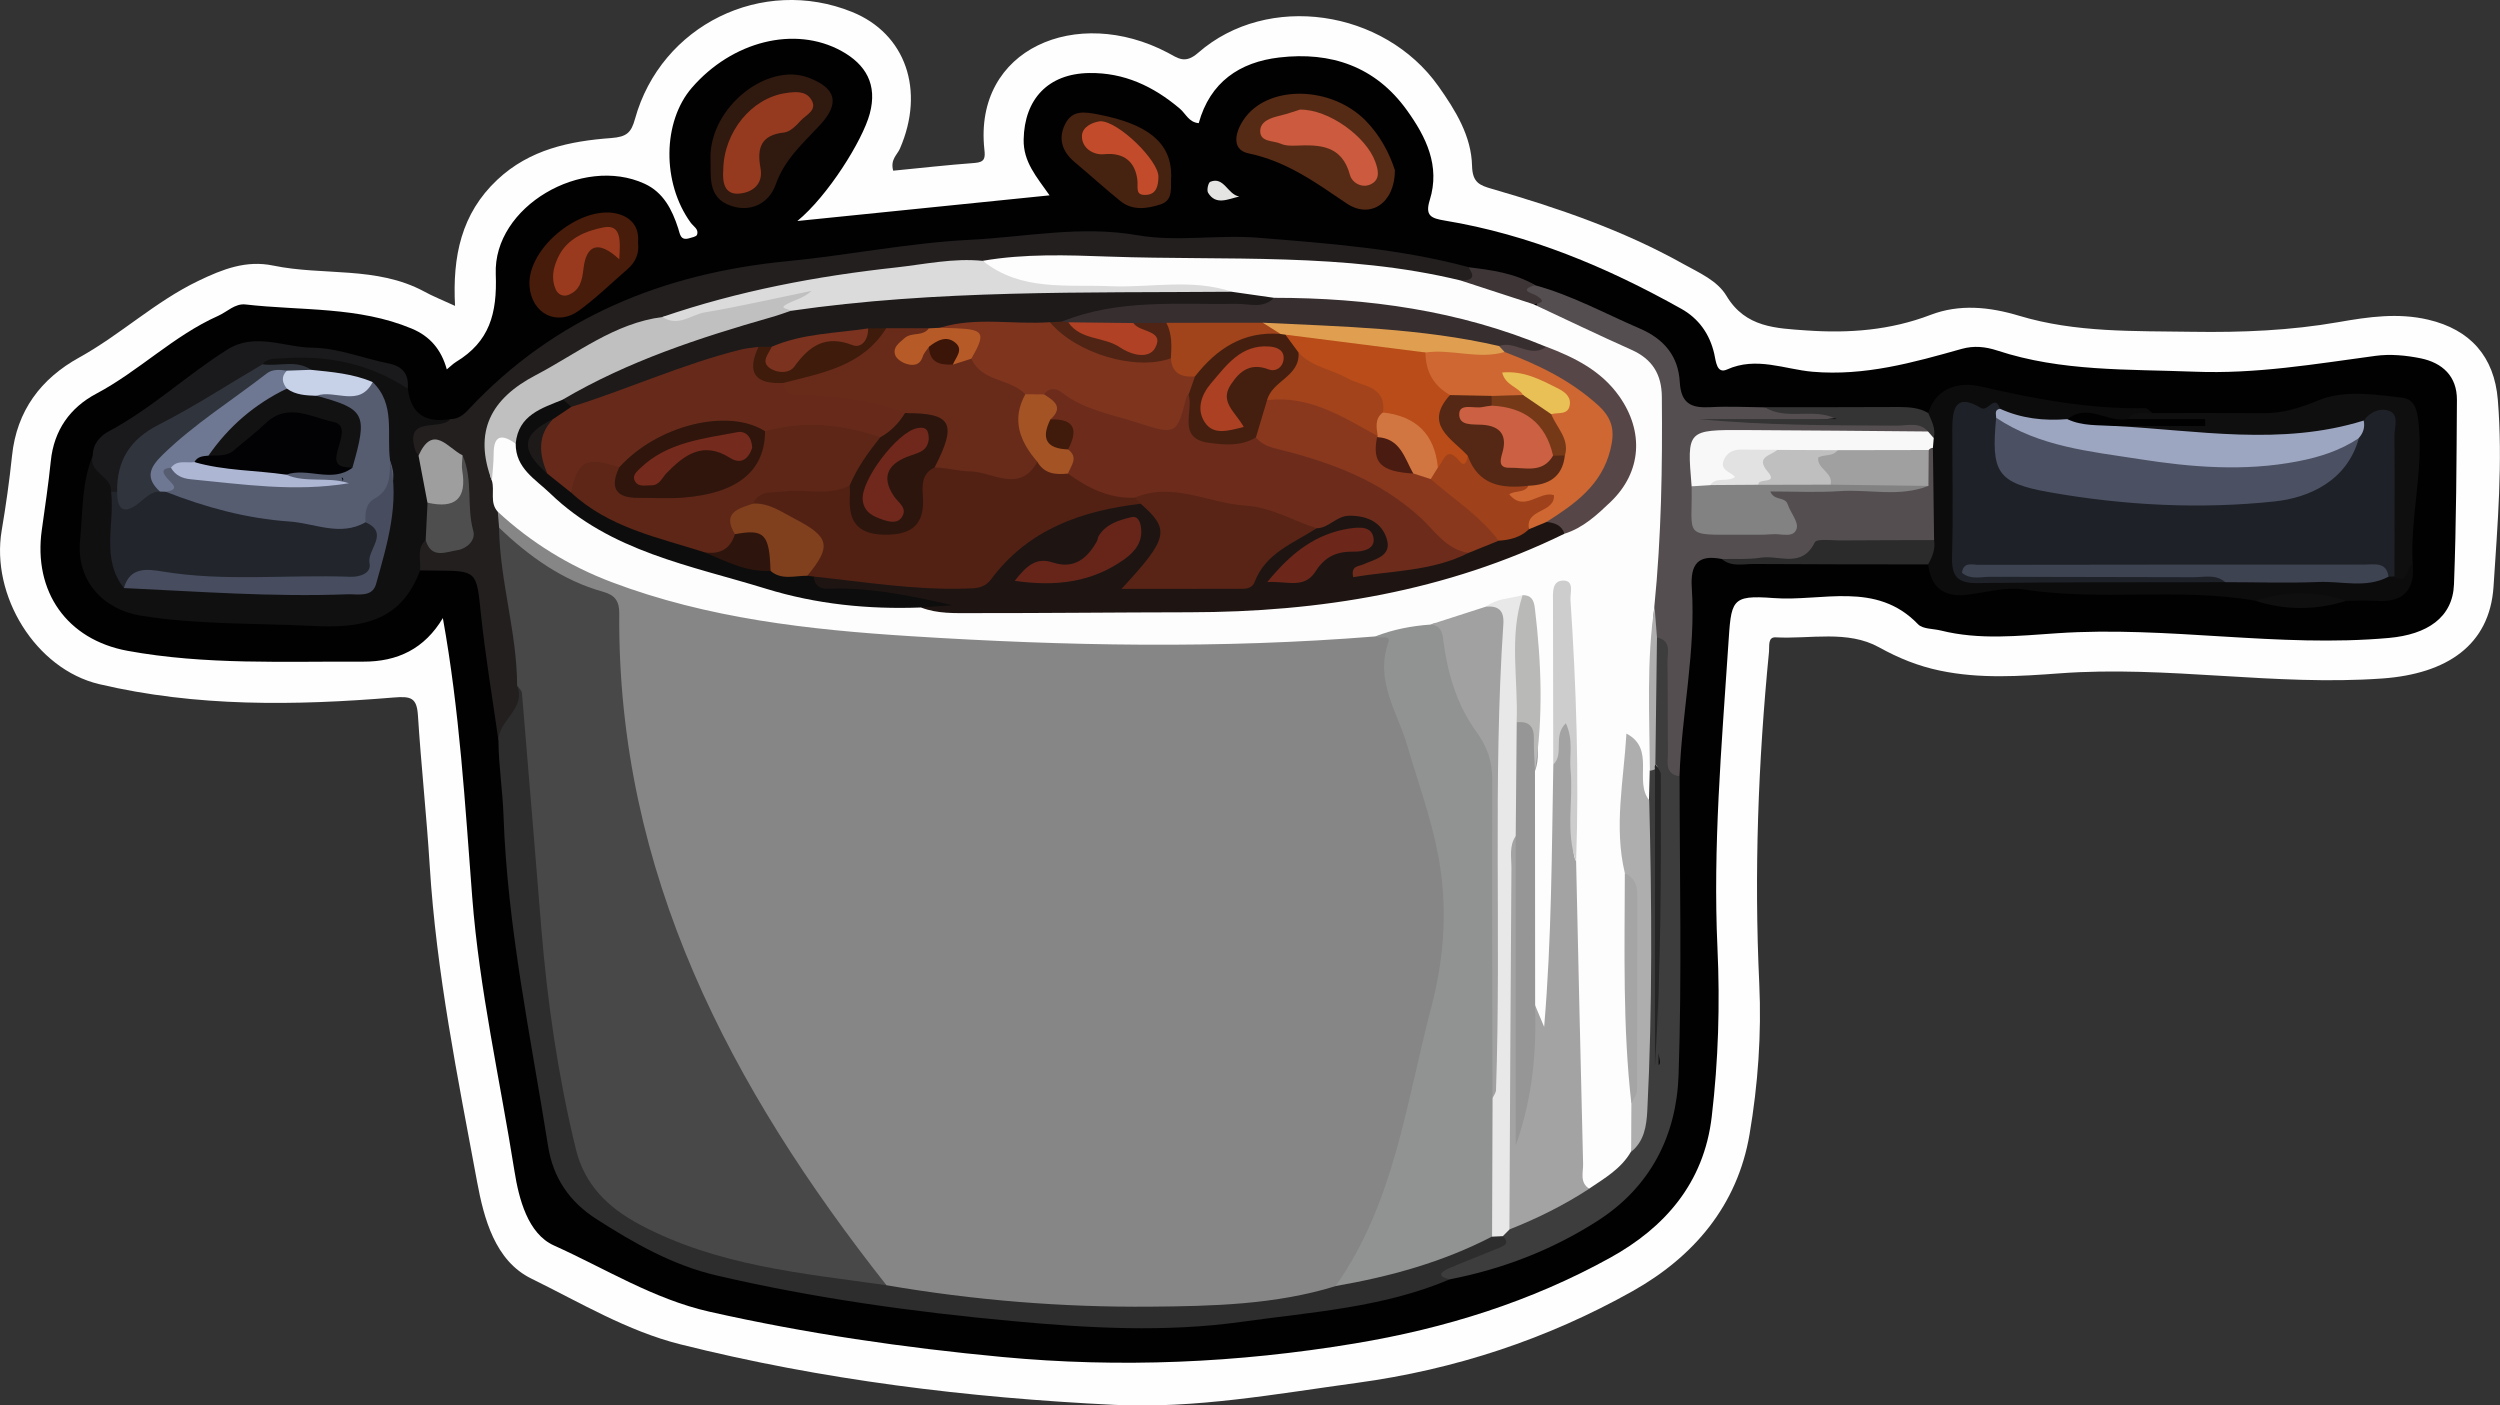<?xml version="1.0" encoding="utf-8"?>
<!-- Generator: Adobe Illustrator 23.0.2, SVG Export Plug-In . SVG Version: 6.00 Build 0)  -->
<svg version="1.1" id="Camada_1" xmlns="http://www.w3.org/2000/svg" xmlns:xlink="http://www.w3.org/1999/xlink" x="0px" y="0px"
	 viewBox="0 0 297.17 167.06" style="enable-background:new 0 0 297.17 167.06;" xml:space="preserve">
<rect x="0" y="0" width="297.17" height="167.06" fill="#333333" stroke="none"/>
<style type="text/css">
	.st0{fill:#FEFEFE;}
	.st1{fill:#010102;}
	.st2{fill:#231F1F;}
	.st3{fill:#2D2D2D;}
	.st4{fill:#544E51;}
	.st5{fill:#111011;}
	.st6{fill:#3D3D3D;}
	.st7{fill:#0D0C0D;}
	.st8{fill:#100F10;}
	.st9{fill:#562B15;}
	.st10{fill:#1A191B;}
	.st11{fill:#30190F;}
	.st12{fill:#471C0A;}
	.st13{fill:#462210;}
	.st14{fill:#2B2B2B;}
	.st15{fill:#343434;}
	.st16{fill:#3E3636;}
	.st17{fill:#E4E4E3;}
	.st18{fill:#868687;}
	.st19{fill:#FEFDFD;}
	.st20{fill:#484848;}
	.st21{fill:#C1C0C0;}
	.st22{fill:#DBDBDB;}
	.st23{fill:#4E4E4E;}
	.st24{fill:#9F9E9F;}
	.st25{fill:#919292;}
	.st26{fill:#E9E8E8;}
	.st27{fill:#F9F8F8;}
	.st28{fill:#828282;}
	.st29{fill:#A0A0A0;}
	.st30{fill:#AEAEAE;}
	.st31{fill:#22252C;}
	.st32{fill:#565D71;}
	.st33{fill:#474D5F;}
	.st34{fill:#30343D;}
	.st35{fill:#C7D2E9;}
	.st36{fill:#A4A3A4;}
	.st37{fill:#252525;}
	.st38{fill:#1E2228;}
	.st39{fill:#9DA6C1;}
	.st40{fill:#3D4351;}
	.st41{fill:#CB5A3E;}
	.st42{fill:#95391F;}
	.st43{fill:#993A1F;}
	.st44{fill:#C24B2B;}
	.st45{fill:#1E1513;}
	.st46{fill:#1E1A1A;}
	.st47{fill:#372E30;}
	.st48{fill:#A1A1A1;}
	.st49{fill:#0E0D0D;}
	.st50{fill:#969696;}
	.st51{fill:#574647;}
	.st52{fill:#CECDCD;}
	.st53{fill:#B9B9B8;}
	.st54{fill:#A5A5A5;}
	.st55{fill:#C0BFBF;}
	.st56{fill:#E3E2E2;}
	.st57{fill:#6E7892;}
	.st58{fill:#020103;}
	.st59{fill:#131213;}
	.st60{fill:#ADB7D3;}
	.st61{fill:#4B5163;}
	.st62{fill:#6D2C1B;}
	.st63{fill:#532113;}
	.st64{fill:#592415;}
	.st65{fill:#89381D;}
	.st66{fill:#CE6731;}
	.st67{fill:#9F411A;}
	.st68{fill:#67251A;}
	.st69{fill:#6C271A;}
	.st70{fill:#672A1A;}
	.st71{fill:#682B1A;}
	.st72{fill:#7F341D;}
	.st73{fill:#3F1B0B;}
	.st74{fill:#4F2414;}
	.st75{fill:#B65B28;}
	.st76{fill:#7B321E;}
	.st77{fill:#E09F50;}
	.st78{fill:#A1431B;}
	.st79{fill:#B04124;}
	.st80{fill:#5D2617;}
	.st81{fill:#80401D;}
	.st82{fill:#2D140D;}
	.st83{fill:#441F0F;}
	.st84{fill:#A45325;}
	.st85{fill:#401A0A;}
	.st86{fill:#2C150D;}
	.st87{fill:#A2431B;}
	.st88{fill:#D27641;}
	.st89{fill:#4A1B10;}
	.st90{fill:#B94C18;}
	.st91{fill:#542814;}
	.st92{fill:#E9C055;}
	.st93{fill:#753918;}
	.st94{fill:#2F150C;}
	.st95{fill:#3B1507;}
	.st96{fill:#AC4023;}
	.st97{fill:#70281C;}
	.st98{fill:#CC6042;}
	.st99{fill:#742A1C;}
</style>
<g>
	<path class="st0" d="M54.09,36.36c-0.31-5.89,0.73-10.96,5.03-15c3.85-3.61,8.63-4.59,13.53-4.95c1.85-0.14,2.38-0.64,2.83-2.27
		C78.57,2.99,90.6-2.9,101.28,1.42c6.37,2.57,8.71,9.31,5.69,16.25c-0.32,0.74-1.16,1.28-0.8,2.62c3.19-0.31,6.44-0.68,9.69-0.92
		c1.2-0.09,1.27-0.58,1.15-1.61C115.72,5.78,128,0.6,138.78,6.25c1.27,0.67,2.07,1.4,3.65,0.02c8.24-7.2,22.08-5.17,28.56,3.99
		c2.02,2.86,3.91,5.9,3.99,9.46c0.05,2,0.91,2.31,2.4,2.74c7.84,2.27,15.53,4.9,22.7,8.91c1.9,1.06,4.05,1.97,5.15,3.81
		c2.26,3.78,5.92,3.84,9.53,4.1c5.01,0.35,9.92-0.01,14.72-1.85c3.42-1.31,6.97-0.97,10.55,0.11c6.71,2.02,13.61,1.79,20.57,1.9
		c5.89,0.09,11.65-0.15,17.37-1.15c3.59-0.63,7.09-1.13,10.67-0.29c5.02,1.18,7.85,4.41,8.27,9.51c0.61,7.42-0.03,14.85-0.51,22.23
		c-0.46,6.99-5.6,10.36-13.21,10.91c-12.83,0.92-25.57-1.56-38.37-0.61c-4.75,0.35-9.47,0.67-14.2-0.32
		c-2.6-0.54-4.9-1.47-7.27-2.78c-3.74-2.07-8.16-0.96-12.28-1.18c-0.95-0.05-0.73,1.02-0.79,1.7c-1.29,13.12-1.78,26.26-1.16,39.45
		c0.28,6-0.15,11.99-1.15,17.9c-1.44,8.52-6.68,14.6-13.88,18.65c-10.17,5.71-21.1,9.33-32.8,10.92
		c-9.62,1.31-19.19,3.09-28.91,2.61c-17.37-0.85-34.6-2.95-51.5-7.19c-6.31-1.58-11.94-4.98-17.71-7.81
		c-4.34-2.12-5.65-7.17-6.46-11.52c-2.31-12.44-4.84-24.87-5.63-37.55c-0.37-5.97-1.02-11.92-1.4-17.88
		c-0.14-2.08-0.79-2.3-2.87-2.13c-11.73,0.97-23.48,1.14-35.03-1.59C4.22,79.52-1.11,70.79,0.2,63.06c0.5-2.95,0.92-5.91,1.23-8.89
		c0.56-5.36,3.44-9.16,7.98-11.67c4.92-2.72,9.04-6.65,14.16-9.11c2.91-1.4,5.69-2.49,8.91-1.82c5.94,1.23,12.28,0.04,17.92,3.07
		C51.43,35.21,52.53,35.64,54.09,36.36z"/>
	<path class="st1" d="M142.49,14.64c1.34-4.86,4.84-7.26,9.59-7.81c6.13-0.71,11.4,1.06,15.14,6.25c2.3,3.19,4,6.64,2.73,10.71
		c-0.58,1.87,0.18,2.16,1.79,2.43c10.04,1.66,19.28,5.54,28.1,10.48c2.08,1.16,3.39,3,3.93,5.36c0.2,0.89,0.29,2.42,1.52,1.86
		c3.49-1.57,6.84-0.02,10.17,0.27c6.21,0.53,11.94-1.09,17.73-2.72c1.43-0.4,2.8-0.27,4.23,0.2c7.62,2.51,15.47,2.2,23.38,2.51
		c7.41,0.3,14.41-0.92,21.57-1.88c1.75-0.24,3.62-0.06,5.36,0.29c2.58,0.53,4.34,2.12,4.32,4.96c-0.05,7.31-0.07,14.62-0.35,21.91
		c-0.15,3.96-3.2,5.96-7.72,6.37c-13.17,1.19-26.28-1.45-39.43-0.56c-4.63,0.31-9.25,0.83-13.84-0.32
		c-0.92-0.23-2.16-0.16-2.72-0.75c-4.98-5.18-11.42-2.67-17.17-3.11c-5.15-0.39-5.02,0.25-5.39,5.71
		c-0.79,11.95-1.83,23.88-1.28,35.87c0.31,6.72,0.11,13.38-0.68,20.07c-0.93,7.94-5.64,13.21-12.06,16.76
		c-9.44,5.22-19.61,8.41-30.4,10.2c-13.97,2.32-27.88,2.92-41.9,1.6c-11.69-1.1-23.3-2.79-34.78-5.38
		c-6.64-1.5-12.39-5.13-18.48-7.87c-3.12-1.4-4.18-5.58-4.7-8.86c-1.72-10.84-4.17-21.57-5.02-32.56
		c-0.85-11.05-1.5-22.14-3.49-33.16c-2.17,3.63-5.35,5.2-9.51,5.18c-9.35-0.05-18.72,0.41-27.98-1.29
		C7.95,76.03,3.94,70.32,4.97,62.99c0.38-2.73,0.79-5.45,1.07-8.19c0.37-3.66,2.29-6.35,5.4-8c5.09-2.7,9.19-6.89,14.48-9.25
		c1.08-0.48,2.02-1.5,3.26-1.36c6.61,0.76,13.42,0.22,19.76,2.87c2.13,0.89,3.51,2.45,4.17,4.85c0.42-0.34,0.73-0.66,1.1-0.89
		c3.97-2.41,4.9-5.72,4.72-10.44c-0.31-8.04,10.3-14.14,17.69-10.74c2.24,1.03,3.27,3.07,3.99,5.29c0.22,0.67,0.25,1.51,1.32,1.19
		c0.33-0.1,0.84-0.19,0.92-0.41c0.25-0.68-0.43-0.99-0.76-1.46c-3.42-4.73-3.34-11.98,0.15-16.02c4.79-5.53,12.23-7.42,17.78-4.37
		c2.9,1.6,4.31,3.98,3.36,7.48c-0.86,3.17-4.97,9.75-8.6,12.73c10.46-1.07,20.07-2.04,29.98-3.05c-1.56-2.23-3.13-3.97-3.08-6.64
		c0.09-4.79,2.9-7.82,7.77-7.9c4.18-0.07,7.67,1.59,10.79,4.23C140.94,13.5,141.31,14.54,142.49,14.64z"/>
	<path class="st2" d="M59.25,88.01c-0.71-5-1.55-9.98-2.08-14.99c-0.54-5.16-0.41-5.17-5.46-5.2c-0.6,0-1.19-0.01-1.79-0.02
		c-1-1.24-1.05-2.46,0.08-3.65c0.85-0.31,1.58,0.28,2.38,0.36c1.71,0.16,2.95-0.56,2.7-2.33c-0.36-2.42,0.11-4.93-0.81-7.28
		c-1.42-2.19-3.54-0.31-5.23-0.91c-0.86-3.37-0.66-3.66,2.5-3.82c0.68-0.03,1.4,0.15,1.99-0.35c0.92,0,1.56-0.49,2.15-1.13
		c10.28-11.01,23.21-16.22,37.98-17.65c7.21-0.7,14.37-2.17,21.59-2.53c6.62-0.33,13.19-1.73,19.96-0.55
		c4.65,0.82,9.58-0.09,14.34,0.3c8.37,0.68,16.78,1.29,24.96,3.48c0.25,0.65,1.69,0.4,1.3,1.29c-0.56,1.26-1.95,1.06-3.12,1.14
		c-17.29-3.08-34.77-2.3-52.2-2.79c-1.09-0.03-2.14,0.15-3.17,0.47c-12.86,0.56-25.41,2.98-37.8,6.32
		c-7.17,1.49-13.03,5.53-18.79,9.75c-3.45,2.53-1.89,5.96-1.55,9.15c0.27,1.25,0.43,2.51,0.78,3.74c0.19,0.76,0.26,1.53,0.29,2.31
		c0.49,6.06,2.06,11.98,2.22,18.08C62.54,84.03,61.65,86.38,59.25,88.01z"/>
	<path class="st3" d="M59.25,88.01c0-2.43,3.34-3.73,2.2-6.53c1.74,0.17,1.54,1.62,1.65,2.71c0.89,8.44,1.49,16.91,2.2,25.37
		c0.74,8.72,1.94,17.36,3.91,25.89c0.95,4.1,3.36,6.97,7.05,9.02c7.18,4,15.1,5.25,23.04,6.45c2.12,0.32,4.22,0.89,6.39,0.92
		c17.43,2.32,34.87,3.76,52.33,0.34c6.53-1.19,12.78-3.31,18.97-5.65c0.53-0.14,1.06-0.17,1.6-0.06c2.2,1.42,0.36,2.07-0.61,2.7
		c-1.78,1.15-4.07,1.33-5.65,2.9c-7.9,3.36-16.37,3.88-24.71,5.05c-9.07,1.27-18.15,0.76-27.19-0.08
		c-11.87-1.09-23.68-2.73-35.29-5.44c-5.16-1.2-9.78-3.83-14.24-6.69c-3.2-2.05-5.15-4.88-5.75-8.67
		c-2.07-13.06-4.84-26.01-5.3-39.3C59.75,93.98,59.27,91,59.25,88.01z"/>
	<path class="st4" d="M204.68,66.45c-2.82-0.56-3.77,0.57-3.58,3.43c0.5,7.52-1.21,14.91-1.46,22.4c-2.38,0.7-2.21-1.22-2.31-2.47
		c-0.24-3.08-0.07-6.18-0.1-9.28c-0.02-1.54,0.14-3.11-0.83-4.48c-0.57-1.17-0.54-2.44-0.61-3.7c0.66-7.72,0.56-15.47,0.77-23.21
		c0.1-3.7-1.43-5.94-4.7-7.62c-3.16-1.63-6.84-2.21-9.53-4.76c0.59-0.69,0.55-1.06-0.44-1.34c-0.61-0.17-1.36-0.67-0.69-1.52
		c0.34-0.43,0.85-0.2,1.28,0.01c4.36,1.19,8.3,3.36,12.41,5.13c2.99,1.28,4.61,3.36,4.78,6.36c0.15,2.66,1.44,3.12,3.67,3
		c2.13-0.12,4.27,0,6.41,0.02c3.03,0.94,6.28-0.28,9.3,1.17c-5.34,0.75-10.7,0.5-14.75,0.57c4.6-0.36,10.48,0.46,16.42-0.46
		c2.78-0.43,6.16-1.53,8.62,1.38c-1.12,1.48-2.78,1.22-4.29,1.23c-6,0.05-12,0-17.99,0.03c-5,0.03-5,0.05-4.92,4.96
		c0.24,1.6-0.75,3.8,0.93,4.66c2.37,1.22,5.17,0.61,7.77,0.37c1.37-0.13,0.88-1.18,0.22-1.8c-2.75-2.62-0.33-2.84,1.47-2.95
		c3.82-0.24,7.66-0.03,11.49-0.11c1.27-0.02,2.67,0.42,3.7-0.78c0.77-1.06,0.4-2.67,1.71-3.45c0.46,0.01,0.79,0.22,1,0.64
		c0.78,3.49,1.07,6.96-0.22,10.4c-0.27,0.22-0.54,0.57-0.89,0.57C221.06,64.68,213,67.62,204.68,66.45z"/>
	<path class="st5" d="M50.6,64.2c-1.12,1.03-0.53,2.39-0.67,3.6c-2.27,6.17-7.05,6.9-12.88,6.6c-6.78-0.34-13.58-0.13-20.31-1.22
		c-4.4-0.71-7.69-4.08-7.22-8.98c0.33-3.4,0.18-6.84,1.52-10.08c1.48,1.21,2.73,2.58,3.05,4.58c0.18,2.23,0,4.47,0.19,6.7
		c0.11,1.27,0.14,2.63,1.49,3.38c8.32,0.58,16.62,1.08,24.96,0.91c2.2-0.04,3.34-0.8,3.74-2.85c0.74-3.83,1.84-7.63,1.23-11.6
		c-0.69-2.98,0.12-6.3-2.03-8.95c-2.18-1.04-4.6-1.09-6.9-1.62c-1.82-0.76-4.04,0.18-5.67-1.34c-0.01-0.52,0.18-0.96,0.67-1.14
		c4.15-1.54,13.76,0.77,16.71,4.01c0.36,3.05,2.15,4.11,5.05,3.62c-1.19,1.47-5.51-0.53-4.15,3.75c0.07,0.21,0.25,0.38,0.38,0.57
		c1.76,1.58,1.68,3.75,1.87,5.83C51.63,61.48,51.83,63.02,50.6,64.2z"/>
	<path class="st6" d="M196.97,75.77c1.76,0.39,1.22,1.83,1.24,2.92c0.06,3.59,0.01,7.19,0.05,10.78c0.01,1.12-0.41,2.54,1.39,2.81
		c0,11.82,0.28,23.66-0.12,35.47c-0.24,7.2-3.31,13.34-9.69,17.41c-5.39,3.44-11.24,5.69-17.5,6.91c-1.61-0.35-1.08-0.89-0.08-1.32
		c1.93-0.83,3.9-1.57,5.84-2.38c0.62-0.26,1.44-0.54,0.55-1.42c-0.05-0.57,0.25-0.96,0.65-1.31c2.95-1.9,6.34-3,9.23-5.01
		c1.93-1.53,4.14-2.77,5.26-5.14c0.96-2.37,1.3-4.82,1.3-7.37c0.01-10.91-0.08-21.82-0.1-32.73c0.2-1.33-0.03-2.77,0.99-3.89
		c0.5-0.19,0.87-0.05,1.11,0.44c0.11,11.64,0.02,23.28,0.07,34.65c0.32-0.16-0.01-0.95-0.01-1.59c0.02-10.39,0.02-20.78,0.01-31.18
		c0-1.05,0.24-2.18-0.75-3C195.72,85.77,194.79,80.71,196.97,75.77z"/>
	<path class="st7" d="M229.9,64.2c-0.05-3.65-0.1-7.31-0.14-10.96c-0.36-0.39-0.46-0.86-0.43-1.37c0.68-0.95-0.68-1.82-0.12-2.77
		c0.96-3.19,3.9-3.7,6.19-3.17c6.47,1.5,12.92,2.72,19.59,2.59c0.28-0.01,0.57,0.37,0.86,0.57c-0.8,0.96-2,1.01-3.06,1.37
		c-2.41,0.46-4.84-1.05-7.25,0.07c-2.83,0.62-5.52,0.06-8.16-0.95c-4.02-0.29-4.17-0.21-4.23,3.61c-0.06,3.83,0.14,7.68-0.06,11.5
		c-0.15,2.97,1.13,3.65,3.83,3.61c9.22-0.13,18.45-0.01,27.68-0.08c6.07-0.1,12.14,0.07,18.19-0.1c0.34-0.1,0.7-0.16,1.05-0.18
		c1.3,0.86,1.84-1.04,2.96-0.85c0.27,3.21-1.27,4.55-4.4,4.33c-1.17-0.08-2.35-0.01-3.52-0.01c-3.6-0.02-7.2-0.01-10.79-0.01
		c-9.1-1.58-18.36,0.08-27.5-1.33c-2.16-0.33-4.48,0.34-6.72,0.62c-2.78,0.34-4.34-0.82-4.67-3.61
		C228.62,65.93,229.17,65.04,229.9,64.2z"/>
	<path class="st8" d="M286.79,67.1c-0.89,0.23-0.43,2.51-2.18,1.43c-1.31-1.52-0.97-3.38-1-5.14c-0.06-3.58,0-7.16-0.03-10.74
		c-0.02-1.91-0.81-2.66-2.7-1.9c-4.76,1.78-9.58,2.68-14.7,1.84c-3.65-0.6-7.37-0.08-11.06-0.3c-1.41-0.09-3.25,0.37-3.7-1.81
		c3.47-0.35,6.94-0.7,10.4,0.16c0.01-0.04,0.01-0.08,0.05-0.32c-2.96-0.52-6.02,0.36-8.93-0.5c0.76-1.05,1.89-0.6,2.89-0.72
		c4.42,0,8.85-0.02,13.27,0.01c2.29,0.02,4.29-0.62,6.45-1.51c3.11-1.28,6.71-0.71,10.04-0.32c1.73,0.2,1.83,2.13,1.96,3.78
		C287.96,56.44,286.48,61.72,286.79,67.1z"/>
	<path class="st9" d="M165.81,20.24c-0.01,3.93-2.94,5.83-5.74,3.94c-3.66-2.47-7.11-5-11.66-5.95c-2.22-0.46-1.54-2.82-0.29-4.4
		c2.98-3.74,10.11-3.56,14.14,0.44C164.05,16.06,165.19,18.28,165.81,20.24z"/>
	<path class="st10" d="M48.47,46.21c-4.57-3.02-9.61-4.03-15.01-3.61c-0.82,0.06-1.67-0.06-2.26,0.7c-0.79,1.98-2.69,2.67-4.36,3.49
		c-3.03,1.48-5.69,3.55-8.64,5.11c-2.67,1.42-2.88,4.25-4.06,6.53c-0.3,0.24-0.62,0.25-0.94,0.04c0.19-1.9-2.76-2.23-2.17-4.33
		c-0.01-1.38,0.91-2.34,1.9-2.87c5.07-2.7,9.26-6.67,14.08-9.71c3.3-2.09,6.77-0.27,10.13-0.23c3.02,0.03,6.01,1.26,9.04,1.87
		C47.91,43.54,48.62,44.51,48.47,46.21z"/>
	<path class="st11" d="M84.45,18.69c0.01-6.01,6.77-11.32,11.68-9.45c3.27,1.25,3.73,3.03,1.35,5.61c-2.01,2.17-4.22,4.08-5.27,7.08
		c-0.77,2.18-2.89,3.35-5.28,2.55C83.94,23.49,84.57,20.73,84.45,18.69z"/>
	<path class="st12" d="M75.84,28.83c0.18,1.33-0.32,2.36-1.29,3.2c-1.9,1.64-3.7,3.41-5.72,4.88c-2.65,1.93-5.65,0.36-5.89-2.92
		c-0.32-4.59,6.42-9.94,10.77-8.49C75.25,26.02,75.99,27.19,75.84,28.83z"/>
	<path class="st13" d="M139.22,20.86c-0.12,1.27,0.35,2.91-1.25,3.43c-1.56,0.51-3.33,0.8-4.79-0.39c-1.86-1.5-3.62-3.11-5.45-4.64
		c-1.47-1.23-1.97-2.77-1.14-4.47c0.84-1.72,2.26-1.52,3.98-1.18C136.42,14.74,139.22,16.95,139.22,20.86z"/>
	<path class="st14" d="M229.9,64.2c0.17,1.06-0.2,1.99-0.71,2.89c-6.91-0.01-13.83,0-20.74-0.05c-1.27-0.01-2.64,0.39-3.78-0.59
		c1.55-0.04,3.12,0.08,4.64-0.16c2.16-0.34,4.88,1.31,6.41-1.82c0.23-0.47,2.02-0.22,3.08-0.23
		C222.51,64.21,226.21,64.21,229.9,64.2z"/>
	<path class="st15" d="M229.2,49.09c0.41,0.95,0.93,1.87,0.66,2.97c-0.57,0.04-0.85-0.17-0.68-0.78c-1.07-1.18-2.48-0.67-3.73-0.68
		c-7.85-0.05-15.71-0.02-23.56-0.79c5.47,0,10.95,0,16.42,0c-2.77-1.41-5.87,0.23-8.56-1.41c5.34,0,10.68,0.01,16.02-0.02
		C226.98,48.39,228.14,48.47,229.2,49.09z"/>
	<path class="st16" d="M182.48,33.9c-2.1,0.6-0.27,0.98,0.12,1.22c1.27,0.77,0.52,0.9-0.28,1.06c-3.35,0.42-6.31-0.36-8.71-2.84
		c1.24,0.01,1.91-0.3,0.91-1.58C177.27,32.1,180.02,32.45,182.48,33.9z"/>
	<path class="st8" d="M268.08,71.41c3.6-1.16,7.2-1.17,10.79,0.01C275.28,72.55,271.68,72.57,268.08,71.41z"/>
	<path class="st17" d="M147.31,23.36c-1.34,0.3-2.78,1.09-3.71-0.45c-0.18-0.29,0.02-1.2,0.26-1.3
		C145.51,20.94,145.91,23.12,147.31,23.36z"/>
	<path class="st18" d="M158.76,152.88c-7.17,2.21-14.63,2.38-21.98,2.44c-10.51,0.09-21.02-0.76-31.42-2.55
		c-1.24-0.73-2.45-1.44-3.36-2.63c-14.8-19.24-25.25-40.42-28.99-64.61c-0.48-3.1-0.39-6.24-0.22-9.34c0.17-3.04-0.72-4.78-3.8-5.91
		c-3.91-1.44-7.77-3.33-9.66-7.54c-0.05-0.64-0.11-1.28-0.16-1.92c0.93-0.69,1.59,0.01,2.21,0.51c8.09,6.59,17.68,9.3,27.73,10.99
		c22.11,3.73,44.41,3.12,66.69,3.02c2.51-0.01,4.97-0.87,7.51-0.6c1.23,0.28,2.88,0.19,2.51,2.19c-0.77,4.15,1.08,7.74,2.42,11.41
		c2.96,8.16,5.37,16.48,4.13,25.23c-1.26,8.88-3.47,17.59-6.54,26.06c-0.69,1.92-1.42,3.83-1.72,5.84
		C163.58,148.87,161.99,151.45,158.76,152.88z"/>
	<path class="st19" d="M163.48,75.65c-18.42,1.49-36.85,1.14-55.25-0.03c-12.04-0.76-24.1-2.1-35.54-6.43
		c-5.04-1.91-9.57-4.7-13.53-8.37c-0.98-1.09-0.33-2.48-0.69-3.69c-0.46-1-0.21-2.06-0.26-3.09c-0.12-2.55,0.96-3.19,3.17-1.96
		c4.69,7.68,11.82,11.85,20.3,14.12c6.22,1.67,12.28,3.95,18.76,4.68c3.22,0.37,6.47-0.08,9.65,0.63c2.85,0.71,5.74,0.24,8.61,0.25
		c12.59,0.03,25.18,0.3,37.74-0.94c9.9-0.98,19.21-3.97,28.29-7.83c2.82-1.31,5.53-2.82,7.19-5.58c2.77-4.57,1.83-8.98-2.51-12.14
		c-2.03-1.48-4.31-2.49-6.59-3.52c-10.1-3.77-20.56-5.44-31.32-5.33c-1.87,0-3.62-0.6-5.4-1.03c-7.35-0.98-14.74-0.25-22.1-0.4
		c-3.2-0.07-5.54-1.31-7.18-3.99c4.98-0.86,10.01-0.68,15.01-0.5c13.95,0.5,28-0.51,41.76,2.83c2.9,0.95,5.81,1.89,8.71,2.84
		c3.87,1.81,7.73,3.67,11.63,5.41c2.47,1.1,3.59,2.91,3.61,5.59c0.08,8.32-0.06,16.62-0.89,24.9c-0.57,5.22-0.08,10.45-0.26,15.67
		c-0.04,1.29,0.3,2.62-0.29,3.87c-0.03,1.17-0.06,2.34-0.09,3.51c-2.92-1.19-0.98-4-1.89-5.62c-0.57,4.81-1.18,9.83-0.02,14.86
		c0.36,8.88-0.49,17.78,0.8,26.62c-0.3,1.98-0.12,4.05-1.03,5.92c-1.17,2.03-3.13,3.15-4.98,4.4c-2.2-0.46-1.77-2.32-1.84-3.73
		c-0.55-11.6-1.09-23.2-0.77-34.81c0.29-10,0.32-19.99-0.67-28.77c0.07,4.89-0.08,10.98-0.03,17.08c0.24,9.24-0.05,18.45-0.66,27.66
		c-0.03,0.48,0.06-0.11-0.02,0.36c-0.2,1.24,0.11,3.1-1.49,3.24c-1.27,0.11-1.34-1.7-1.81-2.75c-0.53-9.13-0.38-18.27-0.1-27.41
		c0.85-6.68,1.27-13.35-0.56-19.94c-1.57-0.64-2.93,0.16-4.35,0.61c-2.12,0.95-4.38,1.47-6.61,2.1
		C167.9,75.95,165.62,75.1,163.48,75.65z"/>
	<path class="st20" d="M59.32,62.73c3.59,3.42,7.54,6.27,12.39,7.62c1.39,0.39,1.91,1.11,1.9,2.54
		c-0.25,30.93,13.26,56.4,31.76,79.88c-10.01-1.41-20.13-2.31-29.31-7.2c-3.79-2.02-6.57-4.72-7.61-8.98
		c-2.12-8.69-3.4-17.52-4.12-26.43c-0.75-9.27-1.51-18.53-2.29-27.79c-0.03-0.31-0.37-0.59-0.57-0.88
		C61.45,75.15,59.41,69.05,59.32,62.73z"/>
	<path class="st21" d="M61.31,52.74c-1.56-1.09-2.63-1.16-2.63,1.21c0,1.06-0.13,2.12-0.21,3.18c-2.21-5.82-0.14-9.74,5.22-12.54
		c4.91-2.57,9.32-6.17,15.07-6.91c5.15-0.86,10.17-2.31,15.3-3.28c0.47-0.09,0.91-0.3,1.39-0.32c0.72-0.02,1.57-0.03,1.81,0.77
		c0.29,0.94-0.75,0.98-1.22,1.42c-0.62,0.57-2.12-0.64-2.08,1.09c-1.03,1.42-2.69,1.39-4.14,1.82c-7.65,2.27-15.05,5.14-22.14,8.82
		C65.13,48.99,63.05,50.64,61.31,52.74z"/>
	<path class="st22" d="M93.99,36.95c-0.24-0.25-1.25-0.28-0.72-0.64c0.94-0.63,2.19-0.78,3.21-1.74c-4.23,0.87-8.43,1.84-12.69,2.56
		c-1.65,0.28-3.22,1.79-5.04,0.54c9.02-3.09,18.33-4.85,27.78-5.88c3.42-0.38,6.82-1.14,10.3-0.78c4.53,3.63,9.92,2.79,15.15,3.01
		c4.8,0.2,9.67-0.93,14.41,0.65c-1.23,1.3-2.87,1.02-4.38,1.01c-14.91-0.09-29.8,0.37-44.64,1.93
		C96.19,37.74,94.99,37.85,93.99,36.95z"/>
	<path class="st23" d="M50.6,64.2c0.07-1.49,0.15-2.97,0.22-4.46c3.27-0.48,2.88-3.67,4.16-5.62c1.28,2.87,0.45,6.04,1.28,9
		c0.31,1.09-0.77,2.1-1.85,2.27C53.05,65.59,51.26,66.5,50.6,64.2z"/>
	<path class="st24" d="M54.98,54.12c-0.02,0.59-0.13,1.2-0.04,1.78c0.58,3.41-0.85,4.6-4.13,3.85c-0.35-1.86-0.71-3.73-1.06-5.59
		C51.48,50.32,53.24,53.28,54.98,54.12z"/>
	<path class="st25" d="M163.48,75.65c2.11-0.83,4.32-1.25,6.57-1.41c1.98-0.75,2.26,0.81,2.54,2.03c0.96,4.24,2.44,8.23,4.91,11.84
		c1.07,1.58,0.85,3.44,0.85,5.22c0.04,12.43-0.04,24.85,0.05,37.28c0.06,4.01,0.02,8.02,0.02,12.03c0,1.54,0.08,3.09-1.07,4.35
		c-5.86,3.04-12.13,4.76-18.59,5.88c7.01-9.94,8.39-21.82,11.37-33.13c1.56-5.93,1.98-11.91,0.83-18.05
		c-0.85-4.49-2.41-8.71-3.67-13.04c-1.17-4-3.88-7.7-2.26-12.28C165.38,75.38,163.99,75.97,163.48,75.65z"/>
	<path class="st26" d="M177.36,147c0.02-5.48,0.04-10.96,0.06-16.45c0.67-2.58,0.28-5.21,0.29-7.82
		c0.06-10.03,0.23-20.06-0.06-30.08c-0.16-5.7-1.11-11.37-0.19-17.08c0.2-1.22-0.58-2.29-0.83-3.45c1.28-1.01,2.9-0.96,4.37-1.38
		c0.69,5.06,0.22,10.14,0.28,15.21c-0.08,4.55,0.31,9.11-0.24,13.65c-0.53,1.62-0.52,3.29-0.51,4.96
		c0.08,11.57-0.12,23.15,0.11,34.72c0.05,2.33,0.52,4.82-1.22,6.87c-0.26,0.26-0.52,0.53-0.78,0.79
		C178.21,146.96,177.79,146.98,177.36,147z"/>
	<path class="st27" d="M229.18,51.29c0.23,0.26,0.45,0.52,0.68,0.78c-0.03,0.39-0.07,0.78-0.1,1.17c-0.21,0-0.37,0.09-0.5,0.25
		c-3.36,1.91-7.02,0.71-10.54,1.04c-2.24-0.25-4.49,0.04-6.72-0.07c-1.28-0.04-2.56-0.18-3.85-0.05c-0.58,0.06-1.57,0.2-1.47,0.67
		c0.72,3.28-1.97,2.66-3.58,3.27c-0.75,0.09-1.42-0.09-2.02-0.54c-0.56-6.7-0.56-6.72,6.32-6.69
		C214.66,51.15,221.92,51.23,229.18,51.29z"/>
	<path class="st28" d="M201.08,57.81c0.73-0.05,1.47-0.09,2.2-0.14c1.94-0.33,3.91-0.47,5.82-0.96c2.9,0.01,5.8-0.16,8.7-0.02
		c3.82,0.25,7.78-1.04,11.42,1.07c-3.44,1.36-7.02,0.38-10.53,0.62c-2.7,0.18-5.41,0.04-8.26,0.04c0.47,1.16,1.74,0.56,2.07,1.53
		c0.33,0.99,1.29,2.07,1.07,2.86c-0.34,1.21-1.84,0.6-2.84,0.69c-1.3,0.11-2.62,0.05-3.94,0.06
		C199.95,63.58,201.19,63.85,201.08,57.81z"/>
	<path class="st29" d="M229.23,57.76c-3.88-0.05-7.76-0.1-11.65-0.15c-0.34-0.33,0.1,0.08-0.26-0.23c-0.9-0.76-2.06-1.55-1.83-2.78
		c0.3-1.59,2.08-0.3,2.93-1.09c3.61-0.01,7.23-0.01,10.84-0.02C229.25,54.91,229.24,56.33,229.23,57.76z"/>
	<path class="st30" d="M196.12,91.62c-0.05-6.52-0.42-13.05,0.55-19.54c0.1,1.23,0.19,2.46,0.29,3.68
		c-0.06,5.03-0.13,10.05-0.19,15.08c0.22,0.16,0.28,0.3,0.19,0.43c-0.08,0.12-0.17,0.19-0.25,0.19
		C196.53,91.53,196.33,91.58,196.12,91.62z"/>
	<path class="st31" d="M13.21,58.47c0.24,0,0.47-0.01,0.71-0.01c2,1.67,3.49-1.04,5.35-0.64c0.37,0.02,0.73,0.09,1.08,0.19
		c5.72,1.23,11.3,3.01,17.19,3.44c2.16,0.16,4.28-0.09,6.42,0.07c3.11,1.51,0.79,3.82,0.63,5.64c-0.17,1.96-2.16,2.38-3.91,2.39
		c-6.82,0.04-13.64,0.36-20.43-0.47c-1.93-0.24-3.82-0.41-5.51,0.83C11.96,66.39,13.66,62.28,13.21,58.47z"/>
	<path class="st32" d="M43.45,62.08c-3.02,1.73-6.05,0.11-9.05-0.09c-5.07-0.35-9.97-1.68-14.71-3.54c-1.19-3.3-1.19-3.3,1.73-2.88
		c6.39,0.74,12.74,2.01,19.21,1.66c0.48-0.25-0.21-0.72,0.04-0.31c0.11,0.19,0.05,0.33-0.16,0.31c-2.2-0.22-4.58,1.1-6.58-0.8
		c1.87-2.16,4.79-0.26,6.81-1.77c1.78-3.93,1.53-4.63-2.35-6.51c-0.57-0.28-0.97-0.66-0.74-1.38c2.03-1.37,4.5-0.54,6.64-1.36
		c2.77,2.66,1.64,6.18,2.08,9.35C47.72,58.13,45.26,59.98,43.45,62.08z"/>
	<path class="st33" d="M43.45,62.08c-0.08-1.1,0.04-2.25,1.05-2.8c1.93-1.04,1.83-2.77,1.87-4.51c1.16,5.08-0.34,9.88-1.67,14.66
		c-0.45,1.61-2.16,1.17-3.43,1.21c-8.86,0.34-17.7-0.33-26.54-0.74c0.72-2.59,2.85-2.25,4.63-1.96c7.39,1.22,14.82,0.34,22.23,0.62
		c1.19,0.05,2.58-0.42,2.34-1.59C43.58,65.33,46.39,63.38,43.45,62.08z"/>
	<path class="st34" d="M19.01,58.43c-1.16,0-1.82,0.87-2.65,1.48c-1.87,1.39-2.43,0.38-2.44-1.46c-0.05-3.7,1.52-6.22,4.93-7.96
		c4.24-2.16,8.25-4.78,12.36-7.19c1.92,0.3,3.97-0.59,5.77,0.66c-0.59,0.85-1.51,0.89-2.4,0.99c-1.34-0.04-2.51,0.35-3.64,1.15
		c-3.48,2.47-6.86,5.05-10.19,7.72C19.08,55.14,18.38,56.43,19.01,58.43z"/>
	<path class="st35" d="M34.09,44.06c0.96-0.03,1.93-0.07,2.89-0.1c2.48,0.26,4.98,0.45,7.32,1.46c-1.6,3.08-4.51,0.83-6.67,1.62
		c-1.28,0.99-2.46,0.57-3.61-0.25C33.17,45.87,32.68,44.94,34.09,44.06z"/>
	<path class="st36" d="M179.42,146.14c0.07-14.31,0.14-28.62,0.24-42.93c0.01-1.28-0.3-2.64,0.51-3.83
		c1.23,1.08,1.11,2.57,1.12,3.98c0.03,7.86-0.02,15.72,0.04,23.58c0.01,1.71-0.66,3.26-0.75,4.64c1.02-2.45,0.7-5.29,0.77-8.1
		c0.04-1.41-0.11-2.9,1.13-3.97c0.31,0.73,0.61,1.46,1.07,2.55c0.9-10.61,0.9-20.9,1.09-31.18c0.53-1.13,0.21-2.33,0.29-3.5
		c0.06-0.82-0.06-1.87,1.13-1.78c1.12,0.08,1,1.12,1,1.94c0.01,4.02-0.01,8.05,0.01,12.07c0.01,0.93-0.19,1.9,0.28,2.79
		c0.27,11.98,0.53,23.97,0.83,35.95c0.03,1-0.44,2.2,0.73,2.95C185.92,143.25,182.74,144.83,179.42,146.14z"/>
	<path class="st30" d="M193.89,136.91c0.01-1.91,0.02-3.82,0.03-5.74c0.67-4.15-0.26-8.3-0.04-12.47c0.2-3.7,0.05-7.43,0.03-11.14
		c-0.01-1.31,0.16-2.66-0.77-3.78c-1.32-5.53-0.13-11.02,0.19-16.58c3.5,1.83,0.86,5.63,2.71,7.93c0.31,12.31,0.39,24.62-0.23,36.93
		C195.71,133.82,195.46,135.66,193.89,136.91z"/>
	<path class="st37" d="M196.73,91.46c-0.06-0.21-0.05-0.42,0.05-0.62c0.22,0.41,0.64,0.81,0.64,1.22
		c0.04,11.58,0.03,23.15-0.7,34.73C196.73,115.02,196.73,103.24,196.73,91.46z"/>
	<path class="st38" d="M280.98,50c0.77-1.09,2.03-1.56,3.07-1.13c1.14,0.48,0.56,1.91,0.57,2.91c0.04,5.58,0,11.16,0,16.74
		c-0.23,0-0.46,0.01-0.69,0.02c-1.03-0.38-2.11-0.38-3.18-0.37c-14.21,0.09-28.42-0.73-39.85-0.35c4.83,0,12.45-0.04,20.06,0.04
		c1.26,0.01,2.99-0.69,3.56,1.34c-9.82,0.02-19.64-0.02-29.46,0.11c-2.41,0.03-3.09-0.84-3.02-3.15c0.14-5.03,0.03-10.06,0.03-15.09
		c0-2.36,0.31-4.44,3.4-2.57c0.86,0.52,1.62-1.74,2.27,0.09c-0.12,0.73,0.26,1.39,0.28,2.1c0.35,4.85,1.33,6.35,6.35,7.01
		c8.39,1.1,16.87,1.86,25.31,0.99c4.03-0.42,7.7-2.44,9.81-6.34C279.83,51.47,280.3,50.67,280.98,50z"/>
	<path class="st39" d="M237.28,49.66c0.01-0.42-0.25-0.95,0.46-1.07c2.56,1.16,5.24,1.46,8.01,1.23c1.89,0,3.84-0.32,5.56,0.81
		c9.9,0.52,19.84,2.42,29.66-0.64c0.16,0.8-0.05,1.49-0.59,2.08c-1.27,2.41-3.63,2.9-5.99,3.49c-7.04,1.75-14.08,0.99-21.08-0.16
		c-4.36-0.71-8.83-1.13-12.92-3.05C239.1,51.76,237.68,51.3,237.28,49.66z"/>
	<path class="st40" d="M264.52,69.2c-1.14-0.99-2.52-0.58-3.8-0.59c-8.02-0.04-16.05-0.01-24.07-0.05
		c-1.14-0.01-2.38,0.39-3.43-0.47c0.16-1.34,1.22-0.95,1.93-0.95c15.33-0.03,30.66-0.03,45.99-0.03c1.14,0,2.53-0.34,2.78,1.44
		c-2.69,1.43-5.57,0.5-8.35,0.63C271.89,69.33,268.2,69.2,264.52,69.2z"/>
	<path class="st1" d="M251.32,50.64c-1.88-0.13-3.79,0.03-5.56-0.81c2.4-1.98,4.8,0.48,7.21-0.02c3.05,0,6.1,0,9.15,0
		c0,0.28,0.01,0.56,0.01,0.83C258.52,50.64,254.92,50.64,251.32,50.64z"/>
	<path class="st41" d="M154.53,13.03c3.4-0.05,7.85,3.19,8.94,6.18c0.35,0.95,0.6,2-0.34,2.59c-1.13,0.71-2.41-0.06-2.66-0.99
		c-0.96-3.58-3.61-3.62-6.46-3.5c-0.58,0.02-1.23,0.02-1.75-0.22c-0.9-0.41-2.5-0.16-2.46-1.55c0.04-1.16,1.29-1.54,2.38-1.8
		C153.1,13.52,153.99,13.19,154.53,13.03z"/>
	<path class="st42" d="M85.97,20.19c0.07-4.5,3.36-8.55,7.46-9.13c1.05-0.15,2.28-0.3,2.96,0.71c0.88,1.31-0.55,1.85-1.2,2.56
		c-0.54,0.6-1.27,1.34-1.97,1.42c-2.77,0.29-3.26,1.84-2.82,4.23c0.37,1.98-1.04,2.94-2.61,3.04
		C86.07,23.12,85.87,21.61,85.97,20.19z"/>
	<path class="st43" d="M73.61,30.82c-2.56-2.37-3.92-1.63-4.25,1.09c-0.17,1.41-0.38,2.59-1.81,3.15c-0.65,0.25-1.25-0.1-1.49-0.65
		c-0.56-1.27-0.32-2.53,0.26-3.78c1.07-2.33,3.38-3.2,5.42-3.6C73.92,26.61,73.73,28.73,73.61,30.82z"/>
	<path class="st44" d="M130.8,14.41c2.16,0,6.95,4.71,6.9,6.61c-0.02,1-0.2,2.04-1.39,2.14c-1.45,0.12-0.99-0.84-1.12-1.83
		c-0.26-2.03-1.53-3.24-3.95-3c-1.3,0.13-2.68-0.75-2.63-2.19C128.64,15.09,129.85,14.52,130.8,14.41z"/>
	<path class="st45" d="M185.97,63.44c-14.07,6.88-29.07,9.32-44.59,9.34c-8.62,0.01-17.23,0.11-25.85,0.1
		c-2.02,0-4.08,0.09-6.03-0.66c0.61-0.77,1.49-0.3,2.26-0.48c-4.24-0.44-8.49-0.47-12.69-1.05c-1.27-0.18-2.81,0.06-2.58-2.01
		c3.06-1.94,6.22-0.02,9.33-0.19c1.51-0.09,3.05,0.4,4.6,0.49c3.31,0.2,5.88-0.52,8.58-3.06c4.44-4.18,9.96-6.89,16.4-6.78
		c4.32,2.53,4.36,5.4-0.19,9.94c2.22-0.09,4.17-0.19,6.09-0.04c3.85,0.31,7.23-0.13,9.69-3.71c1.13-1.65,3.24-2.37,5.11-3.19
		c1.8-0.93,3.57-1.99,5.74-1.52c1.76,0.38,3.1,1.4,3.64,3.1c0.59,1.82-0.48,2.91-2.39,3.76c3.9-0.78,7.57-1.04,11.01-2.38
		c1.25-0.5,2.51-0.95,3.78-1.39c1.27-0.37,2.51-0.82,3.67-1.47c0.79-0.38,1.58-0.73,2.47-0.78
		C185.17,61.63,186.21,61.91,185.97,63.44z"/>
	<path class="st46" d="M93.99,36.95c17.39-2.52,34.92-2.13,52.41-2.27c1.68,0.24,3.36,0.48,5.04,0.72c-0.22,1.91-1.81,1.63-3,1.74
		c-2.01,0.19-4.06,0.19-6.07,0.04c-5.38-0.39-10.61,0.43-15.79,1.79c-0.62,0.18-1.26,0.25-1.9,0.32c-4.15,0.35-8.34-0.43-12.48,0.36
		c-0.6,0.17-1.21,0.26-1.83,0.3c-1.61,0.05-3.21,0.04-4.82,0.08c-0.78-0.03-1.56-0.03-2.34-0.02c-3.79,0.36-7.55,0.88-11.23,1.9
		c-0.56,0.12-1.12,0.18-1.68,0.23c-6.5,0.88-12.28,4.05-18.49,5.85c-1.25,0.36-2.41,1.13-3.81,0.76c-0.56-0.25-0.95-0.65-1.09-1.26
		c7.73-4.55,16.17-7.32,24.73-9.77C92.45,37.5,93.21,37.21,93.99,36.95z"/>
	<path class="st47" d="M126.2,38.24c6.74-2.75,13.83-2.01,20.84-2.12c1.47-0.02,3.12,0.61,4.4-0.72c11.14,0,22.01,1.51,32.37,5.83
		c-0.2,1.52-1.36,1.34-2.33,1.18c-1.26-0.22-2.52-0.18-3.77-0.33c-9.17-2.03-18.51-2.26-27.83-2.75c-3.7,0.03-7.41,0.19-11.11,0
		c-1.29,0-2.58-0.05-3.87,0.03c-2.56-0.04-5.14,0.13-7.68-0.34C126.81,38.85,126.47,38.59,126.2,38.24z"/>
	<path class="st48" d="M176.63,72.11c1.51-0.13,2.18,0.49,2.07,2.08c-1.25,18.45-0.25,36.93-0.87,55.38
		c-0.01,0.33-0.28,0.65-0.42,0.97c-0.02-12.59-0.07-25.19-0.03-37.78c0.01-2.24-0.55-3.95-1.94-5.86c-2.16-2.97-3.3-6.6-3.81-10.3
		c-0.16-1.13-0.12-2.19-1.58-2.37C172.25,73.53,174.44,72.82,176.63,72.11z"/>
	<path class="st49" d="M66.93,47.49c0.33,0.29,0.66,0.57,0.99,0.86c-0.28,1.09-1.24,1.46-2.05,2.01c-2.56,1.58-2.84,3.31-0.35,5.22
		c1.1,0.77,2.04,1.71,3.06,2.56c4.5,3.74,10.18,4.84,15.44,6.88c2.51,0.77,4.94,1.84,7.58,2.16c1.38,0.43,2.85,0.35,4.24,0.71
		c0.35,0.13,0.65,0.35,0.87,0.64c0.25,1.79,1.65,1.43,2.78,1.42c4.65-0.01,9.18,0.94,13.74,1.99c-1.24,0.09-2.49,0.18-3.73,0.27
		c-6.27,0.24-12.45-0.38-18.45-2.23c-8.98-2.77-18.48-4.4-25.64-11.32c-1.76-1.7-4.14-2.99-4.11-5.94
		C61.63,49.32,64.39,48.53,66.93,47.49z"/>
	<path class="st50" d="M182.48,119.51c0.15,5.41-0.23,10.76-2.31,16.67c0-12.75,0-24.77,0-36.8c0.04-4.51,0.08-9.02,0.12-13.53
		c1.57-0.91,2.43-0.42,2.43,1.35c0,1.48,0.31,2.99-0.26,4.44C182.47,100.93,182.47,110.22,182.48,119.51z"/>
	<path class="st51" d="M178.18,41.13c1.89-0.7,3.73,1.5,5.64,0.09c3.35,1.28,6.51,2.84,8.66,5.89c2.95,4.18,2.67,9-1.02,12.54
		c-1.59,1.52-3.27,3.1-5.49,3.79c-0.34-1.03-1.19-1.3-2.14-1.4c-0.28-1.28,0.83-1.59,1.55-2.1c1.27-0.91,2.45-1.91,3.4-3.14
		c2.81-3.62,2.54-6.19-0.88-9.21c-2.74-2.42-6.25-3.43-9.36-5.17C178.15,42.07,177.73,41.72,178.18,41.13z"/>
	<path class="st52" d="M187.35,102.41c-1.28-3.57-0.31-7.28-0.66-10.91c-0.16-1.72,0.37-3.51-0.56-5.53
		c-1.58,1.5-0.16,3.68-1.5,4.91c-0.01-6.44-0.03-12.89-0.03-19.33c0-1.04-0.17-2.54,1.23-2.54c1.35,0,0.79,1.48,0.85,2.32
		C187.37,81.68,187.71,92.04,187.35,102.41z"/>
	<path class="st53" d="M182.46,91.64c-0.05-1.26-0.16-2.53-0.13-3.79c0.04-1.47-0.56-2.16-2.05-1.99
		c0.21-5.04-0.93-10.14,0.71-15.12c1.06,0,1.35,0.62,1.46,1.58C183.22,78.76,183.47,85.2,182.46,91.64z"/>
	<path class="st54" d="M193.14,103.79c1.12,0.51,1.49,1.42,1.49,2.6c-0.02,7.74,0,15.48-0.04,23.22c0,0.52-0.44,1.04-0.67,1.57
		C192.88,122.07,193.12,112.92,193.14,103.79z"/>
	<path class="st55" d="M218.42,53.51c-0.54,0.79-1.51,0.46-2.29,0.87c-0.19,1.36,1.84,1.79,1.46,3.23
		c-2.85,0.01-5.71,0.01-8.56,0.02c-0.49-0.72,1.11-0.68,0.52-1.46c-1.88-2.45,0.52-2.19,1.71-2.69
		C213.63,53.48,216.02,53.49,218.42,53.51z"/>
	<path class="st56" d="M211.24,53.47c-0.71,0.72-2.65,0.8-1.11,2.6c1.32,1.55-1.22,0.68-1.11,1.55c-1.91,0.01-3.82,0.03-5.74,0.04
		c0.73-1.05,2.06-0.28,2.96-0.97c-0.57-0.63-1.89-0.8-1.3-2.08c0.39-0.87,1.14-1.17,2.03-1.17
		C208.39,53.44,209.82,53.46,211.24,53.47z"/>
	<path class="st57" d="M34.09,44.06c-0.69,0.71-0.56,1.42,0.01,2.13c-2.74,3.07-6.29,5.27-9.09,8.28c-0.55,0.37-1.15,0.66-1.77,0.89
		c-0.95,0.36-1.93,0.31-2.91,0.24c-1.25,0.09-1,0.62-0.41,1.31c0.49,0.57,1.58,1.29-0.23,1.54c-0.23,0-0.45-0.01-0.68-0.02
		c-1.71-1.58-1.31-2.78,0.3-4.35c3.78-3.69,8.24-6.46,12.37-9.67C32.37,43.86,33.25,43.94,34.09,44.06z"/>
	<path class="st58" d="M23.11,54.93c0.36-0.68,1.02-0.71,1.67-0.77c1.59-0.81,3.01-1.86,4.28-3.12c2.48-2.46,5.33-3.11,8.79-2.35
		c2.58,0.57,3.83,1.66,3.43,4.31c-0.15,0.97-0.24,1.88,0.61,2.6c-2.46,1.86-5.31-0.08-7.87,0.82
		C30.16,57.49,26.53,56.99,23.11,54.93z"/>
	<path class="st59" d="M41.89,55.6c-0.93-0.09-2.1,0.01-1.89-1.44c0.21-1.43,1.5-3.62-0.35-4c-2.55-0.52-5.43-2.37-8.06,0.14
		c-1.19,1.14-2.52,2.13-3.76,3.21c-0.91,0.79-2,0.59-3.05,0.65c2.41-3.48,5.51-6.14,9.32-7.97c1.06,0.78,2.29,0.81,3.53,0.86
		C43.44,48.62,43.73,49.21,41.89,55.6z"/>
	<path class="st60" d="M23.11,54.93c3.56,1.03,7.27,0.96,10.9,1.49c2.31,1.03,4.89,0.19,7.47,1.02c-6.47,1.07-12.63,0.12-18.8-0.47
		c-1.03-0.1-1.83-0.46-2.36-1.37C21.07,54.61,22.16,55.08,23.11,54.93z"/>
	<path class="st61" d="M237.28,49.66c5.14,3.44,11.17,4,17,4.91c6.21,0.98,12.53,1.49,18.84,0.27c2.6-0.5,5.06-1.28,7.27-2.76
		c-1.38,5.07-5.9,7.08-9.98,7.52c-8.89,0.95-17.94,0.48-26.79-1.09C237.32,57.4,236.68,56.11,237.28,49.66z"/>
	<path class="st62" d="M174.56,65.72c-4.33,2.2-9.1,2.1-13.71,2.88c-0.29-1.36,0.62-1.25,1.2-1.51c1.36-0.61,3.4-0.96,2.81-2.98
		c-0.57-1.95-2.23-2.82-4.45-2.81c-1.59,0.01-2.44,1.49-3.92,1.49c-1.48,0.61-2.76-0.19-4.11-0.54c-5.68-1.48-11.41-2.72-17.32-2.87
		c-3.1,0.45-5.98,0.16-8.12-2.5c-0.61-1.11-0.19-2.34-0.39-3.5c0.3-1.6-0.55-2.6-1.8-3.39c0.67-1.41-1.1-2.31-0.77-3.66
		c1.08-1.14,2.2-0.59,3.26-0.03c2.88,1.5,6.01,2.3,9.08,3.29c1.97,0.64,3.73,1.21,3.83-1.9c0.02-0.59,0.59-1,1.33-0.8
		c1.92,5.04,1.92,5.04,7.53,4.67c3.67,1.07,7.4,1.95,10.96,3.41C165.76,57.32,170.42,61.15,174.56,65.72z"/>
	<path class="st63" d="M126.95,56.29c2.36,1.72,4.89,2.98,7.91,2.87c0.76-0.29,0.88,0.09,0.73,0.72c-7,0.82-13.34,3.03-17.74,8.92
		c-0.91,1.22-1.95,1.12-3.11,1.16c-6.06,0.19-12.03-0.8-18.03-1.43c-0.25-0.03-0.51-0.07-0.76-0.1c1.08-4.32,0.89-4.6-3.27-6.75
		c-1.19-0.62-2.92-0.55-3.35-2.31c0.48-1.35,1.62-1.73,2.84-1.78c2.97-0.12,5.94-0.66,8.91-0.01c0.72,0.72,0.83,1.68,0.94,2.61
		c0.27,2.33,1.97,2.3,3.69,2.31c1.84,0.01,2.85-0.74,2.95-2.71c0.1-1.86,0.06-3.89,2.26-4.81c2.15-0.67,4.22,0.06,6.28,0.44
		c2.07,0.39,3.96,0.23,5.79-0.82C124.47,54.81,125.83,55.28,126.95,56.29z"/>
	<path class="st64" d="M135.6,59.88c-0.24-0.24-0.49-0.48-0.73-0.72c4.55-1.93,8.79,0.67,13.19,0.94c3.01,0.19,5.62,1.78,8.44,2.69
		c-2.73,1.79-6.03,2.91-7.35,6.35c-0.39,1-1.34,0.84-2.15,0.85c-4.5,0.01-9,0.01-13.69,0.01C138.91,63.95,139.11,62.97,135.6,59.88z
		"/>
	<path class="st65" d="M174.56,65.72c-2.61-0.37-4.01-2.63-5.66-4.15c-4.86-4.46-10.66-6.6-16.82-8.14
		c-1.06-0.26-2.08-0.53-2.79-1.44c-0.62-1.65-0.34-3.14,0.81-4.47c2.12-1.42,4.28-1.17,6.42-0.06c2.39,1.24,5.34,1.41,7.19,3.71
		c0.16,0.29,0.28,0.6,0.37,0.92c0.14,2.58,1.9,3.31,4.09,3.56c0.81,0.19,1.62,0.4,2.42,0.63c2.52,2.66,6.66,3.8,7.56,7.99
		C176.95,64.75,175.75,65.23,174.56,65.72z"/>
	<path class="st66" d="M178.85,41.84c4.02,1.53,7.81,3.34,11.08,6.3c1.83,1.65,2.03,3.18,1.49,5.33c-1.05,4.22-4.24,6.45-7.6,8.58
		c-0.69,0.29-1.39,0.57-2.08,0.86c-0.74-1.27-0.74-1.27,1.32-2.87c-1.69,0.33-3.69,0.86-4.18-1.12c-0.32-1.28,1.67-1.22,2.66-1.72
		c1.74-0.49,3.41-1.06,3.47-3.32c0.41-1.67-1.32-3.02-0.75-4.72c0.75-0.89,1.24-1.76-0.15-2.54c-1.03-0.57-2.13-0.94-3.38-1.37
		c-0.21,0.72,0.99,1.65-0.21,2.18c-1.06,0.5-2.2,0.45-3.33,0.48c-1.62-0.04-3.24,0.11-4.84-0.25c-2.52-1.23-4.25-2.86-3-5.98
		C172.55,39.78,175.69,41.97,178.85,41.84z"/>
	<path class="st67" d="M181.69,57.74c-0.48,0.89-1.52,0.52-2.29,1.01c1.78,2.2,3.62-0.46,5.32,0.11c0.11,2.16-3.47,1.58-2.97,4.04
		c-1.01,0.98-2.27,1.29-3.61,1.37c-2.23-2.95-5.34-4.93-8.08-7.32c-0.24-0.7,0.1-1.27,0.38-1.86c0.93-3.09,3.08-0.82,4.66-1.06
		C176.45,56.78,179.54,56.43,181.69,57.74z"/>
	<path class="st68" d="M120.62,69.04c1.4-1.78,2.55-2.83,4.51-2.18c2.52,0.83,4.09-0.44,5.25-2.5c0.11-0.2,0.11-0.48,0.23-0.67
		c0.9-1.43,2.41-1.86,3.9-2.22c0.67-0.17,1,0.46,1.1,1.11c0.29,1.79-0.68,2.99-1.99,3.92C129.84,69.18,125.59,69.77,120.62,69.04z"
		/>
	<path class="st69" d="M150.64,69.19c2.95-3.63,5.89-5.76,9.74-6.36c1.12-0.17,2.75-0.35,2.9,1.23c0.12,1.28-1.38,1.53-2.41,1.51
		c-1.97-0.03-3.39,0.6-4.48,2.33C155.02,70.06,153.04,69.04,150.64,69.19z"/>
	<path class="st70" d="M65.74,49.82c0.73-0.49,1.45-0.97,2.18-1.46c6.78-2.11,13.25-5.1,20.16-6.81c0.68-0.17,1.39-0.22,2.09-0.32
		c0.23,2.06,0.96,3.7,3.31,4.02c2.76,1.39,5.85,0.82,8.74,1.42c2,0.41,4.01,0.67,5.43,2.36c0.04,2.2-1.42,3.07-3.22,3.64
		c-4.33-0.95-8.69-1.51-13.12-0.68C84.6,48.93,79.33,52.47,74,55.77c-2.52-0.13-4.75,0.37-6.11,2.79c-0.95-0.76-1.9-1.52-2.85-2.28
		C63.19,53.91,62.81,51.69,65.74,49.82z"/>
	<path class="st71" d="M107.56,49.11c-3.85-1.62-7.94-1.94-12.05-2.17c-1.07-0.06-2.23,0.11-2.39-1.43c3.92-2.47,8.7-3.3,12.23-6.5
		c1.69,0,3.38,0,5.07,0.01c0.25,1.8-2.12,1.2-2.34,2.68c0.9,0.45,1.29-0.72,2.03-0.72c1.14,0.32,1.86,1.63,3.25,1.37
		c0.81-0.04,1.61-0.32,2.43-0.15c1.82,2.03,5.22,1.85,6.5,4.64c-0.78,2.82,0.77,5.34,1.02,8.03c-2.12,3.86-5.32,1.19-7.99,1.16
		c-1.35-0.01-2.79-0.47-4.23-0.46c-0.05-0.11-0.16-0.24-0.13-0.32C112.14,51.92,111.23,49.76,107.56,49.11z"/>
	<path class="st72" d="M121.88,46.86c-1.81-1.9-5.18-1.45-6.42-4.23c0.52-2.99-2.44-2.47-3.7-3.68c4.29-1.32,8.69-0.34,13.03-0.65
		c4.46,2.23,8.87,4.66,14.14,4.01c1.16,0.68,2.18,1.56,3.26,2.37c0.27,0.98-0.06,1.7-0.91,2.22c-0.08,0.09-0.21,0.16-0.24,0.26
		c-1.14,4.46-1.19,4.6-5.84,3.08c-3.03-0.99-6.29-1.5-8.92-3.54c-0.73-0.57-1.52-0.68-2.19,0.17
		C123.36,47.55,122.62,47.55,121.88,46.86z"/>
	<path class="st73" d="M105.34,39.02c-2.82,4.53-7.63,5.31-12.23,6.5c-3.33,0.18-4.41-1.18-2.95-4.29c0.52,0,1.04,0,1.57,0
		c0.49,0.92,1.11,2.35,2.24,1.18c2.13-2.21,4.68-2.39,7.42-2.36c0.74,0.01,1.29-0.5,1.8-1.01
		C103.91,39.03,104.63,39.02,105.34,39.02z"/>
	<path class="st74" d="M139.18,42.59c-4.2,1.53-11.24-0.56-14.38-4.29c0.47-0.02,0.93-0.05,1.4-0.07c0.26,0.02,0.52,0.04,0.79,0.07
		c2.78,0.9,5.58,1.72,8.3,2.72c0.87-1.32-0.9-1.68-0.57-2.62c1.3-0.01,2.61-0.02,3.91-0.02C140.21,39.6,140.44,41,139.18,42.59z"/>
	<path class="st75" d="M111.77,38.96c0.58,0.02,1.17,0.04,1.75,0.06c3.48,0.13,3.7,0.54,1.94,3.62c-0.73,0.23-1.46,0.47-2.19,0.7
		c-0.3-1.59-1.56-1.88-2.85-2.11c-0.25,0.38-0.6,0.73-0.73,1.14c-0.34,1.09-1.16,1.13-1.98,0.87c-0.51-0.16-1.15-0.59-1.3-1.04
		c-0.32-0.93,0.5-1.46,1.12-2.01c0.82-0.74,2.17-0.16,2.88-1.16C110.86,39,111.32,38.98,111.77,38.96z"/>
	<path class="st76" d="M103.19,39.04c0.04,1.3-0.75,2.41-1.86,1.98c-3.2-1.23-5.12,0.07-6.9,2.55c-0.62,0.86-2.07,0.81-2.96,0.16
		c-1.06-0.79-0.07-1.69,0.26-2.51C95.39,39.63,99.35,39.62,103.19,39.04z"/>
	<path class="st77" d="M178.85,41.84c-3.13,0.92-6.28-0.39-9.42,0.06c-4.19,1.21-8.24-0.4-12.35-0.68
		c-1.19-0.08-2.34-0.48-3.53-0.57c-0.39-0.04-0.77-0.13-1.14-0.24c-0.91-0.52-2.39-0.41-2.3-2.05c9.4,0.46,18.84,0.64,28.08,2.77
		C178.4,41.37,178.63,41.6,178.85,41.84z"/>
	<path class="st78" d="M150.1,38.36c0.71,0.45,1.41,0.89,2.12,1.34c-3.74,0.98-6.93,3.08-10.18,5.05c-1.59,0.12-2.74-0.34-2.86-2.16
		c0.09-1.44,0.16-2.88-0.54-4.22C142.46,38.37,146.28,38.37,150.1,38.36z"/>
	<path class="st79" d="M134.72,38.4c0.75,1.15,3.74,0.81,2.6,2.94c-0.77,1.43-2.92,0.82-4.18-0.04c-1.92-1.32-4.69-0.82-6.15-2.99
		C129.57,38.34,132.15,38.37,134.72,38.4z"/>
	<path class="st80" d="M90.94,51.26c4.64-1.3,9.19-0.81,13.69,0.71c-0.31,2.49-1.66,4.31-3.64,5.75c-2.51,1.29-5.23,0.36-7.84,0.7
		c-1.37,0.18-2.87-0.19-3.63,1.43c-1,1.28-2.18,2.49-1.87,4.34c-0.66,2.2-2.19,2.07-3.9,1.46c-5.55-1.77-11.38-2.93-15.86-7.1
		c0.75-3.78,1.77-4.31,5.71-3.01c0.35,2.1,1.6,2.83,3.69,2.71c2.13-0.12,4.26-0.11,6.38-0.53C87.42,57,89.72,54.77,90.94,51.26z"/>
	<path class="st81" d="M87.36,63.5c-1.57-2.57,0.41-3.05,2.17-3.64c1.89-0.09,3.37,0.99,4.92,1.8c4.19,2.16,4.41,3.28,1.51,6.78
		c-1.48-0.02-3.04,0.56-4.37-0.58C90.35,66.23,90.2,63.56,87.36,63.5z"/>
	<path class="st82" d="M87.36,63.5c3.49-0.66,4.1-0.03,4.23,4.35c-2.86,0.18-5.31-1.15-7.83-2.19C85.55,65.92,86.8,65.29,87.36,63.5
		z"/>
	<path class="st46" d="M65.74,49.82c-1.9,1.98-1.64,4.19-0.69,6.47C61.79,53.47,61.99,51.61,65.74,49.82z"/>
	<path class="st83" d="M142.04,44.75c2.59-3.31,5.77-5.42,10.18-5.05c0.19,0.02,0.37,0.05,0.56,0.08c0.96,0.51,1.96,0.98,2.16,2.22
		c0.23,3.15-2.46,4.03-4.32,5.55c-0.44,1.48-0.89,2.96-1.33,4.44c-1.76,1.08-3.74,0.9-5.59,0.65c-3.82-0.52-1.81-3.72-2.41-5.73
		C141.54,46.19,141.79,45.47,142.04,44.75z"/>
	<path class="st84" d="M121.88,46.86c0.74,0.01,1.48,0.01,2.22,0.02c1.19,0.75,2.38,1.51,0.76,2.98c0.39,1.37,0.97,2.63,2.1,3.56
		c1.28,0.96,0.35,1.92-0.01,2.87c-1.46,0.16-2.82,0.05-3.65-1.41C121.23,52.49,120.2,49.91,121.88,46.86z"/>
	<path class="st85" d="M126.96,53.42c-2.58-0.08-3.24-1.29-2.1-3.56C127.76,49.75,128.18,51.1,126.96,53.42z"/>
	<path class="st86" d="M101,57.72c0.88-2.13,2.22-3.96,3.64-5.75c1.25-0.68,2.19-1.66,2.93-2.86c5.57-0.04,6.24,1.19,3.52,6.46
		c-1.48,0.69-1.49,2.03-1.39,3.35c0.26,3.35-1.2,4.69-4.58,4.64c-3.42-0.06-4.31-1.82-4.09-4.77
		C101.05,58.44,101.01,58.08,101,57.72z"/>
	<path class="st87" d="M150.62,47.56c0.59-2.32,3.95-2.81,3.73-5.66c3.14,0.65,5.97,2.06,8.72,3.63c1.3,0.74,2.77,1.61,2.03,3.6
		c-0.42,0.91-0.55,1.97-1.32,2.72C159.66,49.58,155.66,46.97,150.62,47.56z"/>
	<path class="st88" d="M163.77,51.84c-0.15-1.02-0.39-2.05,0.62-2.82c4.29-1.06,7.22,1.87,6.53,6.55c-0.28,0.46-0.57,0.92-0.85,1.38
		c-0.69-0.22-1.38-0.44-2.07-0.67c-1.69-1.19-2.95-2.81-4.3-4.33L163.77,51.84z"/>
	<path class="st89" d="M163.69,51.96c2.76,0.13,3.27,2.49,4.3,4.33C164.11,56.05,163.08,55.01,163.69,51.96z"/>
	<path class="st90" d="M170.92,55.58c-0.38-3.93-2.55-6.11-6.53-6.55c0.43-3.23-2.57-3.1-4.23-4.06c-1.88-1.09-4.24-1.32-5.81-3.07
		c-0.52-0.71-1.04-1.41-1.56-2.12c5.55,0.71,11.1,1.41,16.65,2.12c0.01,2.24,0.95,3.95,2.92,5.06c-1.02,2.9,1.18,4.87,2.11,7.2
		c-0.07,0.61-0.33,1.45-0.96,0.68C171.88,52.85,171.63,54.85,170.92,55.58z"/>
	<path class="st91" d="M174.46,54.16c-1.89-2.05-5.29-3.67-2.11-7.2c1.65,0.03,3.3,0.06,4.95,0.1c0.46,0.42,0.43,0.9,0.19,1.41
		c-0.44,0.44-1.47,0.52-1.5,0.78c-0.09,0.81,0.81,0.44,1.25,0.62c0.93,0.38,1.91,0.87,2,1.86c0.41,4.47,3.05,2.69,5.33,1.99
		c0.54-0.08,1.03,0.03,1.44,0.41c-0.28,2.6-1.95,3.52-4.32,3.61C178.51,58.11,175.72,57.69,174.46,54.16z"/>
	<path class="st92" d="M181.05,46.96c-0.6-1-2.1-1.13-2.49-2.68c2.55-0.24,4.59,0.86,6.63,1.89c0.76,0.39,1.5,0.91,1.42,1.85
		c-0.12,1.38-1.38,0.97-2.21,1.21C182.7,49.33,181.55,48.61,181.05,46.96z"/>
	<path class="st93" d="M181.05,46.96c1.12,0.76,2.23,1.52,3.35,2.28c0.62,1.6,2.19,2.9,1.62,4.9c-0.47,0.01-0.94,0.02-1.41,0.03
		c-1.9-2.63-4.46-4.46-7.3-5.94c0-0.39,0-0.78,0-1.16C178.56,47.02,179.8,46.99,181.05,46.96z"/>
	<path class="st94" d="M90.94,51.26c-0.02,4.71-3.26,7.38-9.7,7.89c-1.78,0.14-3.57,0.02-5.36,0.03c-2.73,0.02-3.41-1.23-2.27-3.63
		C78.12,50.54,86.55,48.45,90.94,51.26z"/>
	<path class="st95" d="M110.42,41.22c0.98-0.76,2.1-1.4,3.19-0.44c0.93,0.82-0.01,1.72-0.34,2.55
		C111.75,43.41,110.49,43.13,110.42,41.22z"/>
	<path class="st96" d="M147.84,50.75c-1.9,0.48-3.58,0.99-4.61-0.52c-1.07-1.57-0.4-3.35,0.71-4.65c1.84-2.15,3.57-4.66,6.96-4.39
		c0.88,0.07,1.76,0.42,1.68,1.47c-0.07,0.97-0.91,1.58-1.78,1.25c-2.12-0.8-3.38,0.12-4.48,1.78
		C144.92,47.78,146.83,48.93,147.84,50.75z"/>
	<path class="st97" d="M110.4,52.2c-0.15,1.39-1.13,1.59-2.22,1.97c-2.39,0.82-3.62,2.33-1.9,4.84c0.52,0.76,1.61,1.36,0.94,2.43
		c-0.52,0.83-1.49,0.6-2.29,0.33c-1.15-0.39-2.22-0.87-2.38-2.34c-0.24-2.32,4.07-8.01,6.41-8.52
		C110.25,50.62,110.38,51.31,110.4,52.2z"/>
	<path class="st98" d="M177.31,48.22c3.89,0.18,6.42,2.05,7.3,5.94c-1.25,2.16-3.35,1.4-5.18,1.44c-1.25,0.03-1.15-0.77-0.86-1.73
		c0.61-2.05-0.14-3.23-2.37-3.38c-1.11-0.08-2.86,0.19-2.74-1.37c0.1-1.21,1.81-0.52,2.78-0.74
		C176.59,48.3,176.95,48.27,177.31,48.22z"/>
	<path class="st99" d="M89.41,53.25c-0.45,1.31-1.32,2.02-2.67,1.16c-3.17-2-5.39-0.34-7.49,1.81c-0.57,0.58-0.85,1.5-1.87,1.47
		c-0.68-0.02-1.51,0.26-1.92-0.52c-0.34-0.66,0.24-1.12,0.65-1.52c3.22-3.1,7.47-3.5,11.54-4.28C88.66,51.17,89.39,52,89.41,53.25z"
		/>
</g>
</svg>
